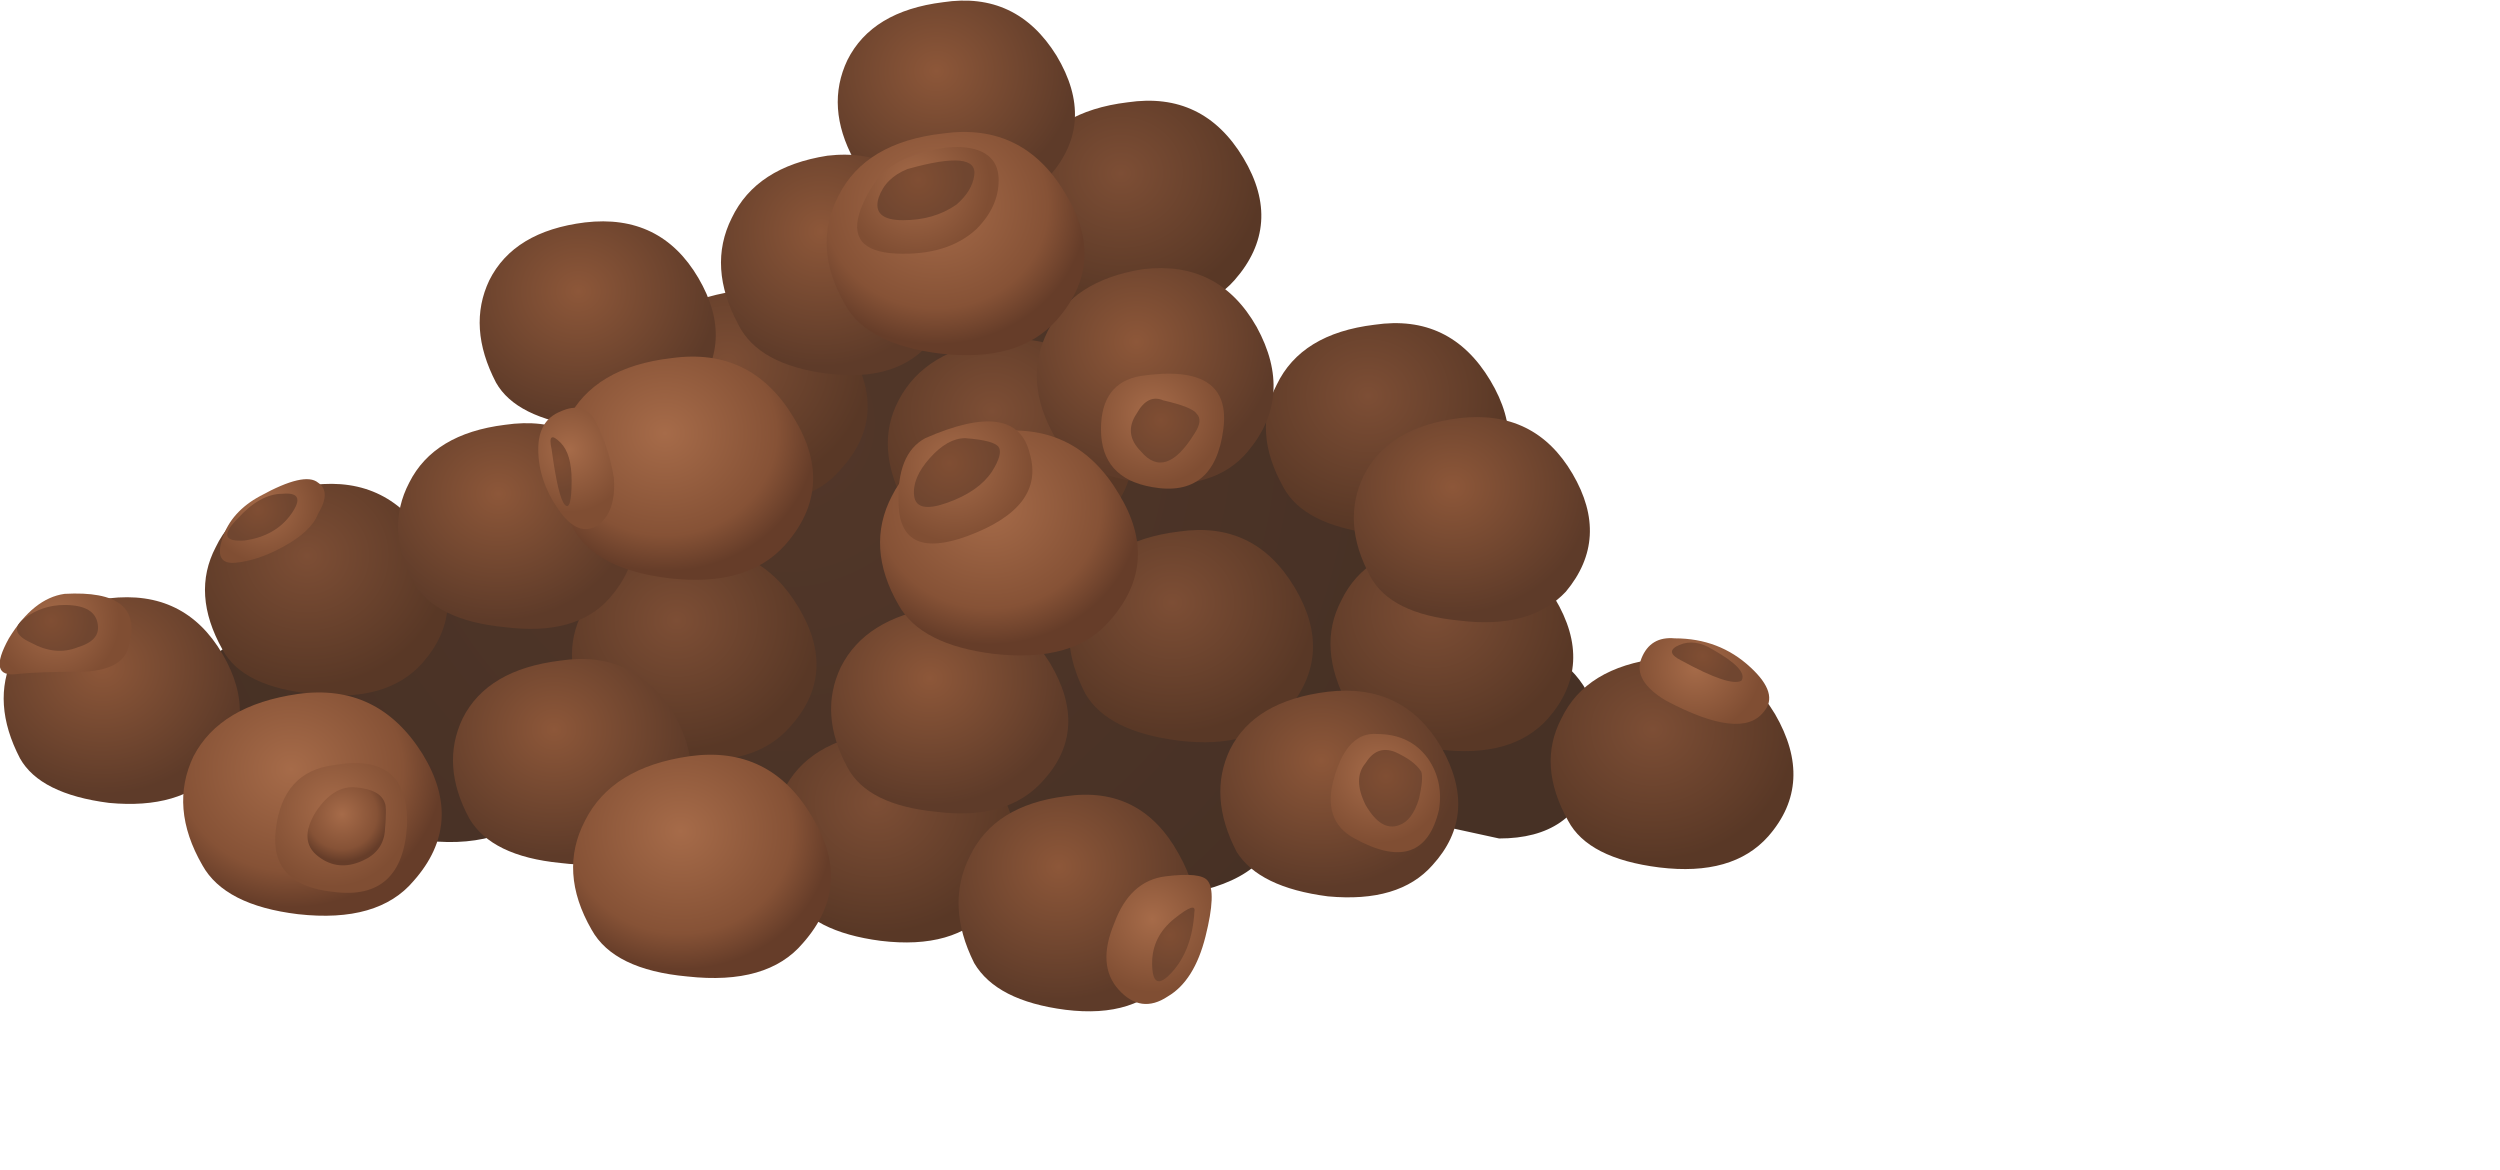 <?xml version="1.0" encoding="iso-8859-1"?>
<!-- Generator: Adobe Illustrator 15.1.0, SVG Export Plug-In . SVG Version: 6.00 Build 0)  -->
<!DOCTYPE svg PUBLIC "-//W3C//DTD SVG 1.1//EN" "http://www.w3.org/Graphics/SVG/1.1/DTD/svg11.dtd">
<svg version="1.1" id="flash0.ai" xmlns="http://www.w3.org/2000/svg" xmlns:xlink="http://www.w3.org/1999/xlink" x="0px" y="0px"
	 width="56.2px" height="26.3px" viewBox="0 0 56.2 26.3" style="enable-background:new 0 0 56.2 26.3;" xml:space="preserve">
<radialGradient id="SVGID_1_" cx="16.512" cy="-11.364" r="14.753" gradientTransform="matrix(0.457 0.89 0.89 -0.457 20.219 -10.38)" gradientUnits="userSpaceOnUse">
	<stop  offset="0" style="stop-color:#523729"/>
	<stop  offset="1" style="stop-color:#473125"/>
</radialGradient>
<path style="fill-rule:evenodd;clip-rule:evenodd;fill:url(#SVGID_1_);" d="M30.75,9.6c0.3,0.167,0.9,1.017,1.8,2.55
	c0.834,1.5,1.316,2.25,1.45,2.25c0.4,0,0.833,0.216,1.3,0.649c0.601,0.601,0.767,1.384,0.5,2.351
	c-0.267,0.966-0.967,1.449-2.1,1.449L32.1,18.5c-0.399-0.134-0.866-0.2-1.399-0.2c-1-0.033-1.733,0.25-2.2,0.851
	c-0.5,0.699-1.6,1.05-3.3,1.05c-1.5,0-2.684-0.217-3.55-0.65c-0.5-0.233-1.167-0.2-2,0.101c-1,0.399-1.8,0.566-2.4,0.5
	c-0.3-0.034-1.25-0.4-2.85-1.101c-1.167-0.533-2.217-0.633-3.15-0.3c-0.967,0.333-2.167,0.2-3.6-0.4
	c-1.267-0.666-1.967-1.033-2.1-1.1c-0.2-0.066-0.5-0.384-0.9-0.95c-0.367-0.566-0.517-0.916-0.45-1.05
	c0.066-0.134,0.283-0.316,0.65-0.55c0.767-0.5,1.217-0.8,1.35-0.9c0.867-0.667,2.35-1.417,4.45-2.25
	c0.434-0.167,1.217-0.45,2.35-0.85c1-0.4,1.7-0.784,2.1-1.15c3.267-3.1,5.033-4.95,5.3-5.55c1.567-0.267,3.233,0.117,5,1.15
	c0.567,0.3,0.783,0.75,0.65,1.35C25.883,7.2,25.867,7.633,26,7.8c0.2,0.3,0.95,0.65,2.25,1.05C29.783,9.283,30.616,9.533,30.75,9.6z
	"/>
<radialGradient id="SVGID_2_" cx="13.554" cy="-20.657" r="2.991" gradientTransform="matrix(0.456 0.89 0.974 -0.418 39.141 -16.799)" gradientUnits="userSpaceOnUse">
	<stop  offset="0" style="stop-color:#7D4E35"/>
	<stop  offset="1" style="stop-color:#593826"/>
</radialGradient>
<path style="fill-rule:evenodd;clip-rule:evenodd;fill:url(#SVGID_2_);" d="M25.35,2.3c1.133-0.167,2,0.25,2.6,1.25
	c0.6,1,0.533,1.917-0.2,2.75C27.217,6.9,26.4,7.133,25.3,7c-1.033-0.133-1.716-0.483-2.05-1.05c-0.467-0.833-0.517-1.6-0.15-2.3
	C23.5,2.883,24.25,2.433,25.35,2.3z"/>
<radialGradient id="SVGID_3_" cx="13.97" cy="-10.842" r="2.991" gradientTransform="matrix(0.456 0.89 0.974 -0.418 20.544 -8.817)" gradientUnits="userSpaceOnUse">
	<stop  offset="0" style="stop-color:#7D4E35"/>
	<stop  offset="1" style="stop-color:#593826"/>
</radialGradient>
<path style="fill-rule:evenodd;clip-rule:evenodd;fill:url(#SVGID_3_);" d="M16.5,6.55c1.133-0.133,2,0.3,2.6,1.3s0.533,1.9-0.2,2.7
	c-0.5,0.6-1.3,0.833-2.4,0.7c-1.067-0.1-1.767-0.433-2.1-1c-0.433-0.833-0.483-1.6-0.15-2.3C14.65,7.183,15.4,6.717,16.5,6.55z"/>
<radialGradient id="SVGID_4_" cx="14.241" cy="-0.448" r="2.991" gradientTransform="matrix(0.456 0.89 0.974 -0.418 0.849 -0.365)" gradientUnits="userSpaceOnUse">
	<stop  offset="0" style="stop-color:#7D4E35"/>
	<stop  offset="1" style="stop-color:#593826"/>
</radialGradient>
<path style="fill-rule:evenodd;clip-rule:evenodd;fill:url(#SVGID_4_);" d="M7.05,10.9c1.133-0.133,2,0.3,2.6,1.3
	S10.2,14.1,9.5,14.9c-0.533,0.6-1.35,0.833-2.45,0.699c-1.066-0.1-1.75-0.433-2.05-1c-0.467-0.833-0.517-1.6-0.15-2.3
	C5.217,11.533,5.95,11.067,7.05,10.9z"/>
<radialGradient id="SVGID_5_" cx="18.857" cy="-7.176" r="2.991" gradientTransform="matrix(0.456 0.89 0.974 -0.418 13.598 -5.836)" gradientUnits="userSpaceOnUse">
	<stop  offset="0" style="stop-color:#7D4E35"/>
	<stop  offset="1" style="stop-color:#593826"/>
</radialGradient>
<path style="fill-rule:evenodd;clip-rule:evenodd;fill:url(#SVGID_5_);" d="M15.35,12.35c1.133-0.133,2,0.3,2.6,1.3
	c0.6,1,0.533,1.9-0.2,2.7c-0.533,0.601-1.35,0.834-2.45,0.7c-1.033-0.1-1.716-0.434-2.05-1c-0.467-0.833-0.517-1.6-0.15-2.3
	C13.5,12.983,14.25,12.517,15.35,12.35z"/>
<radialGradient id="SVGID_6_" cx="24.412" cy="-9.315" r="2.991" gradientTransform="matrix(0.456 0.89 0.974 -0.418 17.649 -7.575)" gradientUnits="userSpaceOnUse">
	<stop  offset="0" style="stop-color:#7D4E35"/>
	<stop  offset="1" style="stop-color:#593826"/>
</radialGradient>
<path style="fill-rule:evenodd;clip-rule:evenodd;fill:url(#SVGID_6_);" d="M19.8,16.45c1.167-0.167,2.05,0.25,2.65,1.25
	c0.566,1,0.5,1.916-0.2,2.75c-0.533,0.6-1.35,0.833-2.45,0.7c-1.033-0.134-1.716-0.483-2.05-1.051c-0.467-0.833-0.517-1.6-0.15-2.3
	C17.967,17.033,18.7,16.583,19.8,16.45z"/>
<radialGradient id="SVGID_7_" cx="17.335" cy="-15.638" r="2.991" gradientTransform="matrix(0.456 0.89 0.974 -0.418 29.631 -12.717)" gradientUnits="userSpaceOnUse">
	<stop  offset="0" style="stop-color:#7D4E35"/>
	<stop  offset="1" style="stop-color:#593826"/>
</radialGradient>
<path style="fill-rule:evenodd;clip-rule:evenodd;fill:url(#SVGID_7_);" d="M22.45,7.65c1.133-0.133,2,0.3,2.6,1.3
	c0.6,1,0.534,1.9-0.2,2.7c-0.533,0.6-1.35,0.833-2.45,0.7c-1.033-0.1-1.717-0.434-2.05-1C19.883,10.483,19.833,9.7,20.2,9
	C20.6,8.233,21.35,7.783,22.45,7.65z"/>
<radialGradient id="SVGID_8_" cx="22.896" cy="-17.284" r="2.991" gradientTransform="matrix(0.456 0.89 0.974 -0.418 32.751 -14.056)" gradientUnits="userSpaceOnUse">
	<stop  offset="0" style="stop-color:#7D4E35"/>
	<stop  offset="1" style="stop-color:#593826"/>
</radialGradient>
<path style="fill-rule:evenodd;clip-rule:evenodd;fill:url(#SVGID_8_);" d="M26.5,11.95c1.133-0.167,2,0.25,2.6,1.25
	c0.601,1,0.551,1.916-0.149,2.75c-0.533,0.6-1.35,0.833-2.45,0.7c-1.067-0.134-1.767-0.483-2.1-1.051
	c-0.433-0.833-0.483-1.6-0.15-2.3C24.65,12.533,25.4,12.083,26.5,11.95z"/>
<radialGradient id="SVGID_9_" cx="25.393" cy="-22.401" r="2.991" gradientTransform="matrix(0.456 0.89 0.974 -0.418 42.446 -18.217)" gradientUnits="userSpaceOnUse">
	<stop  offset="0" style="stop-color:#7D4E35"/>
	<stop  offset="1" style="stop-color:#593826"/>
</radialGradient>
<path style="fill-rule:evenodd;clip-rule:evenodd;fill:url(#SVGID_9_);" d="M32.35,12.15c1.134-0.133,2,0.3,2.601,1.3
	c0.6,1,0.55,1.899-0.15,2.7c-0.533,0.6-1.35,0.833-2.45,0.699c-1.066-0.1-1.75-0.433-2.05-1c-0.467-0.866-0.517-1.649-0.149-2.35
	C30.517,12.733,31.25,12.283,32.35,12.15z"/>
<radialGradient id="SVGID_10_" cx="29.79" cy="-25.6" r="2.991" gradientTransform="matrix(0.456 0.89 0.974 -0.418 48.508 -20.819)" gradientUnits="userSpaceOnUse">
	<stop  offset="0" style="stop-color:#7D4E35"/>
	<stop  offset="1" style="stop-color:#593826"/>
</radialGradient>
<path style="fill-rule:evenodd;clip-rule:evenodd;fill:url(#SVGID_10_);" d="M37.3,14.8c1.134-0.166,2,0.25,2.601,1.25
	c0.6,1.033,0.55,1.95-0.15,2.75c-0.533,0.601-1.35,0.834-2.45,0.7c-1.066-0.134-1.75-0.483-2.05-1.05
	c-0.467-0.834-0.517-1.601-0.15-2.3C35.467,15.384,36.2,14.934,37.3,14.8z"/>
<radialGradient id="SVGID_11_" cx="20.352" cy="-23.319" r="2.991" gradientTransform="matrix(0.456 0.89 0.974 -0.418 44.186 -18.964)" gradientUnits="userSpaceOnUse">
	<stop  offset="0" style="stop-color:#7D4E35"/>
	<stop  offset="1" style="stop-color:#593826"/>
</radialGradient>
<path style="fill-rule:evenodd;clip-rule:evenodd;fill:url(#SVGID_11_);" d="M30.9,7.3c1.133-0.167,2,0.25,2.6,1.25
	s0.55,1.917-0.15,2.75C32.816,11.9,32,12.133,30.9,12c-1.067-0.133-1.75-0.483-2.051-1.05c-0.466-0.833-0.517-1.6-0.149-2.3
	C29.066,7.883,29.8,7.433,30.9,7.3z"/>
<radialGradient id="SVGID_12_" cx="9.766" cy="-18.007" r="2.907" gradientTransform="matrix(0.456 0.89 0.976 -0.417 34.175 -14.604)" gradientUnits="userSpaceOnUse">
	<stop  offset="0" style="stop-color:#8D5739"/>
	<stop  offset="1" style="stop-color:#5E3B29"/>
</radialGradient>
<path style="fill-rule:evenodd;clip-rule:evenodd;fill:url(#SVGID_12_);" d="M21.2,0.05c1.1-0.167,1.95,0.233,2.55,1.2
	c0.6,1,0.55,1.9-0.15,2.7c-0.533,0.566-1.333,0.783-2.4,0.65c-1.034-0.1-1.7-0.434-2-1c-0.434-0.8-0.483-1.55-0.15-2.25
	C19.417,0.617,20.133,0.183,21.2,0.05z"/>
<radialGradient id="SVGID_13_" cx="12.362" cy="-14.368" r="3.054" gradientTransform="matrix(0.434 0.901 0.929 -0.422 26.443 -11.998)" gradientUnits="userSpaceOnUse">
	<stop  offset="0" style="stop-color:#8D5739"/>
	<stop  offset="1" style="stop-color:#5E3B29"/>
</radialGradient>
<path style="fill-rule:evenodd;clip-rule:evenodd;fill:url(#SVGID_13_);" d="M18.6,3.5c1.133-0.133,1.983,0.317,2.55,1.35
	c0.567,1.033,0.5,1.967-0.2,2.8c-0.5,0.633-1.284,0.883-2.35,0.75c-1.033-0.133-1.7-0.5-2-1.1c-0.467-0.867-0.517-1.667-0.15-2.4
	C16.817,4.133,17.533,3.667,18.6,3.5z"/>
<radialGradient id="SVGID_14_" cx="17.504" cy="-19.575" r="3.018" gradientTransform="matrix(0.439 0.898 0.94 -0.422 36.264 -16.295)" gradientUnits="userSpaceOnUse">
	<stop  offset="0" style="stop-color:#8D5739"/>
	<stop  offset="1" style="stop-color:#5E3B29"/>
</radialGradient>
<path style="fill-rule:evenodd;clip-rule:evenodd;fill:url(#SVGID_14_);" d="M25.7,6.05c1.133-0.133,1.983,0.3,2.55,1.3
	c0.566,1.033,0.5,1.967-0.2,2.8c-0.5,0.6-1.283,0.833-2.35,0.7c-1.034-0.133-1.7-0.483-2-1.05c-0.467-0.833-0.517-1.617-0.15-2.35
	C23.917,6.683,24.633,6.217,25.7,6.05z"/>
<radialGradient id="SVGID_15_" cx="14.644" cy="-4.91" r="2.907" gradientTransform="matrix(0.456 0.89 0.976 -0.417 9.318 -3.982)" gradientUnits="userSpaceOnUse">
	<stop  offset="0" style="stop-color:#8D5739"/>
	<stop  offset="1" style="stop-color:#5E3B29"/>
</radialGradient>
<path style="fill-rule:evenodd;clip-rule:evenodd;fill:url(#SVGID_15_);" d="M11.35,9.55c1.133-0.167,1.983,0.233,2.55,1.2
	c0.567,1,0.5,1.9-0.2,2.7c-0.5,0.566-1.284,0.783-2.35,0.649c-1.033-0.1-1.717-0.433-2.05-1c-0.433-0.8-0.466-1.55-0.1-2.25
	C9.567,10.117,10.283,9.683,11.35,9.55z"/>
<radialGradient id="SVGID_16_" cx="22.29" cy="-11.652" r="2.907" gradientTransform="matrix(0.456 0.89 0.976 -0.417 22.114 -9.45)" gradientUnits="userSpaceOnUse">
	<stop  offset="0" style="stop-color:#8D5739"/>
	<stop  offset="1" style="stop-color:#5E3B29"/>
</radialGradient>
<path style="fill-rule:evenodd;clip-rule:evenodd;fill:url(#SVGID_16_);" d="M21.05,13.65c1.1-0.133,1.95,0.283,2.55,1.25
	c0.6,1,0.55,1.883-0.15,2.649c-0.534,0.601-1.333,0.834-2.4,0.7c-1.033-0.1-1.7-0.434-2-1c-0.433-0.8-0.483-1.55-0.15-2.25
	C19.267,14.267,19.983,13.817,21.05,13.65z"/>
<radialGradient id="SVGID_17_" cx="27.461" cy="-18.642" r="2.907" gradientTransform="matrix(0.456 0.89 0.976 -0.417 35.379 -15.118)" gradientUnits="userSpaceOnUse">
	<stop  offset="0" style="stop-color:#8D5739"/>
	<stop  offset="1" style="stop-color:#5E3B29"/>
</radialGradient>
<path style="fill-rule:evenodd;clip-rule:evenodd;fill:url(#SVGID_17_);" d="M29.85,15.55c1.134-0.133,1.983,0.283,2.551,1.25
	c0.566,1,0.5,1.884-0.2,2.65c-0.5,0.566-1.283,0.8-2.351,0.7c-1.033-0.134-1.716-0.467-2.05-1c-0.433-0.834-0.483-1.601-0.15-2.301
	C28.017,16.116,28.75,15.684,29.85,15.55z"/>
<radialGradient id="SVGID_18_" cx="20.021" cy="-3.606" r="2.907" gradientTransform="matrix(0.456 0.89 0.976 -0.417 6.845 -2.925)" gradientUnits="userSpaceOnUse">
	<stop  offset="0" style="stop-color:#8D5739"/>
	<stop  offset="1" style="stop-color:#5E3B29"/>
</radialGradient>
<path style="fill-rule:evenodd;clip-rule:evenodd;fill:url(#SVGID_18_);" d="M12.6,14.85c1.1-0.166,1.95,0.233,2.55,1.2
	c0.567,1,0.5,1.9-0.2,2.7c-0.5,0.566-1.284,0.783-2.35,0.65c-1.033-0.101-1.717-0.434-2.05-1c-0.433-0.801-0.483-1.551-0.15-2.25
	C10.767,15.417,11.5,14.983,12.6,14.85z"/>
<radialGradient id="SVGID_19_" cx="14.733" cy="4.79" r="2.907" gradientTransform="matrix(0.456 0.89 0.976 -0.417 -9.09 3.884)" gradientUnits="userSpaceOnUse">
	<stop  offset="0" style="stop-color:#8D5739"/>
	<stop  offset="1" style="stop-color:#5E3B29"/>
</radialGradient>
<path style="fill-rule:evenodd;clip-rule:evenodd;fill:url(#SVGID_19_);" d="M2.45,13.45C3.583,13.317,4.433,13.733,5,14.7
	s0.517,1.85-0.15,2.649c-0.533,0.567-1.333,0.801-2.4,0.7c-1.034-0.133-1.7-0.467-2-1c-0.434-0.833-0.483-1.6-0.15-2.3
	C0.667,14.017,1.383,13.583,2.45,13.45z"/>
<radialGradient id="SVGID_20_" cx="11.158" cy="-8.585" r="2.907" gradientTransform="matrix(0.456 0.89 0.976 -0.417 16.294 -6.963)" gradientUnits="userSpaceOnUse">
	<stop  offset="0" style="stop-color:#8D5739"/>
	<stop  offset="1" style="stop-color:#5E3B29"/>
</radialGradient>
<path style="fill-rule:evenodd;clip-rule:evenodd;fill:url(#SVGID_20_);" d="M13.15,5c1.133-0.133,1.983,0.283,2.55,1.25
	c0.566,0.967,0.517,1.85-0.15,2.65c-0.533,0.567-1.333,0.8-2.4,0.7c-1.033-0.133-1.7-0.467-2-1C10.717,7.767,10.667,7,11,6.3
	C11.367,5.567,12.083,5.133,13.15,5z"/>
<radialGradient id="SVGID_21_" cx="22.954" cy="-24.07" r="2.907" gradientTransform="matrix(0.456 0.89 0.976 -0.417 45.682 -19.521)" gradientUnits="userSpaceOnUse">
	<stop  offset="0" style="stop-color:#8D5739"/>
	<stop  offset="1" style="stop-color:#5E3B29"/>
</radialGradient>
<path style="fill-rule:evenodd;clip-rule:evenodd;fill:url(#SVGID_21_);" d="M32.8,9.4c1.134-0.133,1.983,0.283,2.55,1.25
	c0.567,0.967,0.517,1.85-0.149,2.65c-0.533,0.567-1.334,0.783-2.4,0.65c-1.033-0.1-1.7-0.434-2-1c-0.434-0.8-0.483-1.55-0.149-2.25
	C31.017,9.967,31.733,9.533,32.8,9.4z"/>
<radialGradient id="SVGID_22_" cx="27.556" cy="-12.826" r="3.019" gradientTransform="matrix(0.439 0.898 0.94 -0.422 23.761 -10.677)" gradientUnits="userSpaceOnUse">
	<stop  offset="0" style="stop-color:#8D5739"/>
	<stop  offset="1" style="stop-color:#5E3B29"/>
</radialGradient>
<path style="fill-rule:evenodd;clip-rule:evenodd;fill:url(#SVGID_22_);" d="M23.95,17.9c1.133-0.167,1.983,0.267,2.55,1.3
	c0.567,1,0.5,1.916-0.2,2.75c-0.5,0.633-1.283,0.883-2.35,0.75c-1.034-0.134-1.717-0.483-2.05-1.05
	c-0.433-0.867-0.467-1.667-0.1-2.4C22.167,18.483,22.883,18.033,23.95,17.9z"/>
<radialGradient id="SVGID_23_" cx="14.872" cy="-8.874" r="3.159" gradientTransform="matrix(0.455 0.89 0.974 -0.415 16.821 -7.18)" gradientUnits="userSpaceOnUse">
	<stop  offset="0" style="stop-color:#A66B49"/>
	<stop  offset="0.741" style="stop-color:#865236"/>
	<stop  offset="1" style="stop-color:#663D29"/>
</radialGradient>
<path style="fill-rule:evenodd;clip-rule:evenodd;fill:url(#SVGID_23_);" d="M15.1,8.05c1.2-0.167,2.117,0.284,2.75,1.35
	c0.633,1.033,0.566,1.983-0.2,2.85c-0.566,0.633-1.433,0.883-2.6,0.75c-1.1-0.133-1.816-0.5-2.15-1.1
	c-0.467-0.9-0.517-1.717-0.15-2.45C13.15,8.65,13.933,8.183,15.1,8.05z"/>
<radialGradient id="SVGID_24_" cx="18.527" cy="2.041" r="3.159" gradientTransform="matrix(0.455 0.89 0.974 -0.415 -3.869 1.651)" gradientUnits="userSpaceOnUse">
	<stop  offset="0" style="stop-color:#A66B49"/>
	<stop  offset="0.741" style="stop-color:#865236"/>
	<stop  offset="1" style="stop-color:#663D29"/>
</radialGradient>
<path style="fill-rule:evenodd;clip-rule:evenodd;fill:url(#SVGID_24_);" d="M6.7,15.6c1.2-0.166,2.133,0.284,2.8,1.351
	c0.633,1.033,0.567,1.983-0.2,2.85c-0.533,0.634-1.4,0.884-2.6,0.75c-1.1-0.133-1.817-0.5-2.15-1.1c-0.5-0.867-0.566-1.684-0.2-2.45
	C4.75,16.233,5.533,15.767,6.7,15.6z"/>
<radialGradient id="SVGID_25_" cx="19.265" cy="-14.624" r="3.159" gradientTransform="matrix(0.455 0.89 0.974 -0.415 27.719 -11.832)" gradientUnits="userSpaceOnUse">
	<stop  offset="0" style="stop-color:#A66B49"/>
	<stop  offset="0.741" style="stop-color:#865236"/>
	<stop  offset="1" style="stop-color:#663D29"/>
</radialGradient>
<path style="fill-rule:evenodd;clip-rule:evenodd;fill:url(#SVGID_25_);" d="M22.4,9.7c1.2-0.133,2.117,0.333,2.75,1.4
	c0.633,1.033,0.567,1.983-0.2,2.85c-0.534,0.633-1.4,0.883-2.6,0.75c-1.1-0.134-1.817-0.5-2.15-1.1c-0.5-0.867-0.55-1.684-0.15-2.45
	C20.45,10.35,21.233,9.867,22.4,9.7z"/>
<radialGradient id="SVGID_26_" cx="12.57" cy="-16.627" r="3.159" gradientTransform="matrix(0.455 0.89 0.974 -0.415 31.517 -13.452)" gradientUnits="userSpaceOnUse">
	<stop  offset="0" style="stop-color:#A66B49"/>
	<stop  offset="0.741" style="stop-color:#865236"/>
	<stop  offset="1" style="stop-color:#663D29"/>
</radialGradient>
<path style="fill-rule:evenodd;clip-rule:evenodd;fill:url(#SVGID_26_);" d="M21.2,3c1.2-0.167,2.117,0.283,2.75,1.35
	c0.633,1.033,0.566,1.983-0.2,2.85c-0.567,0.633-1.433,0.883-2.6,0.75c-1.1-0.133-1.816-0.5-2.15-1.1
	c-0.5-0.867-0.55-1.684-0.15-2.45C19.25,3.6,20.033,3.133,21.2,3z"/>
<radialGradient id="SVGID_27_" cx="23.261" cy="-5.119" r="3.161" gradientTransform="matrix(0.455 0.89 0.974 -0.415 9.702 -4.141)" gradientUnits="userSpaceOnUse">
	<stop  offset="0" style="stop-color:#A66B49"/>
	<stop  offset="0.741" style="stop-color:#865236"/>
	<stop  offset="1" style="stop-color:#663D29"/>
</radialGradient>
<path style="fill-rule:evenodd;clip-rule:evenodd;fill:url(#SVGID_27_);" d="M15.5,17c1.2-0.167,2.117,0.283,2.75,1.35
	c0.633,1.034,0.567,1.983-0.2,2.851c-0.533,0.633-1.4,0.883-2.6,0.75c-1.1-0.101-1.817-0.45-2.15-1.05
	c-0.5-0.867-0.55-1.684-0.15-2.45C13.55,17.65,14.333,17.167,15.5,17z"/>
<radialGradient id="SVGID_28_" cx="12.472" cy="-16.913" r="1.655" gradientTransform="matrix(0.423 0.906 0.906 -0.423 30.652 -14.304)" gradientUnits="userSpaceOnUse">
	<stop  offset="0" style="stop-color:#A66B49"/>
	<stop  offset="1" style="stop-color:#804E33"/>
</radialGradient>
<path style="fill-rule:evenodd;clip-rule:evenodd;fill:url(#SVGID_28_);" d="M20.4,3.55c0.6-0.233,1.1-0.3,1.5-0.2
	c0.367,0.1,0.55,0.333,0.55,0.7c0,0.4-0.167,0.767-0.5,1.1c-0.434,0.4-1.034,0.583-1.8,0.55c-0.767-0.034-1.033-0.367-0.8-1
	C19.583,4.1,19.933,3.717,20.4,3.55z"/>
<radialGradient id="SVGID_29_" cx="14.589" cy="-7.281" r="1.409" gradientTransform="matrix(0.426 0.905 0.905 -0.426 13.177 -6.2)" gradientUnits="userSpaceOnUse">
	<stop  offset="0" style="stop-color:#A66B49"/>
	<stop  offset="1" style="stop-color:#804E33"/>
</radialGradient>
<path style="fill-rule:evenodd;clip-rule:evenodd;fill:url(#SVGID_29_);" d="M13.4,9.5c0.2,0.4,0.333,0.817,0.4,1.25
	c0.034,0.5-0.083,0.85-0.35,1.05c-0.3,0.2-0.6,0.083-0.9-0.35c-0.3-0.434-0.45-0.883-0.45-1.35c0-0.434,0.167-0.717,0.5-0.85
	C12.967,9.083,13.233,9.167,13.4,9.5z"/>
<radialGradient id="SVGID_30_" cx="18.606" cy="-14.938" r="1.728" gradientTransform="matrix(0.427 0.904 0.904 -0.427 27.017 -12.752)" gradientUnits="userSpaceOnUse">
	<stop  offset="0" style="stop-color:#A66B49"/>
	<stop  offset="1" style="stop-color:#804E33"/>
</radialGradient>
<path style="fill-rule:evenodd;clip-rule:evenodd;fill:url(#SVGID_30_);" d="M20.8,9.85c1.367-0.6,2.15-0.483,2.35,0.35
	c0.233,0.8-0.233,1.417-1.4,1.85c-1,0.367-1.517,0.133-1.55-0.7C20.167,10.583,20.367,10.083,20.8,9.85z"/>
<radialGradient id="SVGID_31_" cx="28.895" cy="-20.632" r="1.56" gradientTransform="matrix(0.425 0.905 0.905 -0.425 37.359 -17.523)" gradientUnits="userSpaceOnUse">
	<stop  offset="0" style="stop-color:#A66B49"/>
	<stop  offset="1" style="stop-color:#804E33"/>
</radialGradient>
<path style="fill-rule:evenodd;clip-rule:evenodd;fill:url(#SVGID_31_);" d="M30.95,16.5c0.5,0,0.883,0.184,1.149,0.55
	c0.233,0.334,0.317,0.717,0.25,1.15c-0.233,1-0.866,1.217-1.899,0.649c-0.5-0.267-0.65-0.733-0.45-1.399
	C30.2,16.783,30.517,16.467,30.95,16.5z"/>
<radialGradient id="SVGID_32_" cx="29.82" cy="-28.06" r="1.465" gradientTransform="matrix(0.427 0.904 0.904 -0.427 50.756 -23.941)" gradientUnits="userSpaceOnUse">
	<stop  offset="0" style="stop-color:#A66B49"/>
	<stop  offset="1" style="stop-color:#804E33"/>
</radialGradient>
<path style="fill-rule:evenodd;clip-rule:evenodd;fill:url(#SVGID_32_);" d="M37.65,14.35c0.666,0,1.233,0.217,1.699,0.65
	c0.434,0.4,0.534,0.733,0.301,1c-0.334,0.434-1.067,0.35-2.2-0.25c-0.5-0.3-0.684-0.616-0.55-0.95
	C37.033,14.467,37.283,14.316,37.65,14.35z"/>
<radialGradient id="SVGID_33_" cx="12.849" cy="-0.511" r="1.259" gradientTransform="matrix(0.427 0.904 0.904 -0.427 0.924 -0.437)" gradientUnits="userSpaceOnUse">
	<stop  offset="0" style="stop-color:#A66B49"/>
	<stop  offset="1" style="stop-color:#804E33"/>
</radialGradient>
<path style="fill-rule:evenodd;clip-rule:evenodd;fill:url(#SVGID_33_);" d="M5.85,11.15c0.667-0.367,1.1-0.467,1.3-0.3
	c0.2,0.133,0.2,0.367,0,0.7c-0.1,0.267-0.367,0.517-0.8,0.75c-0.367,0.2-0.717,0.317-1.05,0.35C4.967,12.683,4.867,12.5,5,12.1
	S5.417,11.383,5.85,11.15z"/>
<radialGradient id="SVGID_34_" cx="13.152" cy="4.815" r="1.437" gradientTransform="matrix(0.426 0.905 0.905 -0.426 -8.711 4.104)" gradientUnits="userSpaceOnUse">
	<stop  offset="0" style="stop-color:#A66B49"/>
	<stop  offset="1" style="stop-color:#804E33"/>
</radialGradient>
<path style="fill-rule:evenodd;clip-rule:evenodd;fill:url(#SVGID_34_);" d="M1.45,13.35c1.2-0.067,1.683,0.316,1.45,1.15
	c-0.066,0.366-0.4,0.566-1,0.6c-0.7,0-1.2,0.017-1.5,0.051c-0.467,0.066-0.533-0.2-0.2-0.801C0.567,13.75,0.983,13.417,1.45,13.35z"
	/>
<radialGradient id="SVGID_35_" cx="19.599" cy="0.899" r="1.778" gradientTransform="matrix(0.422 0.907 0.907 -0.422 -1.631 0.759)" gradientUnits="userSpaceOnUse">
	<stop  offset="0" style="stop-color:#A66B49"/>
	<stop  offset="1" style="stop-color:#804E33"/>
</radialGradient>
<path style="fill-rule:evenodd;clip-rule:evenodd;fill:url(#SVGID_35_);" d="M7.5,17.2c1.133-0.2,1.683,0.25,1.65,1.35
	c-0.066,1.134-0.617,1.634-1.65,1.5c-0.967-0.1-1.4-0.566-1.3-1.399C6.3,17.783,6.733,17.3,7.5,17.2z"/>
<radialGradient id="SVGID_36_" cx="29.713" cy="-14.642" r="1.644" gradientTransform="matrix(0.426 0.905 0.905 -0.426 26.497 -12.469)" gradientUnits="userSpaceOnUse">
	<stop  offset="0" style="stop-color:#A66B49"/>
	<stop  offset="1" style="stop-color:#804E33"/>
</radialGradient>
<path style="fill-rule:evenodd;clip-rule:evenodd;fill:url(#SVGID_36_);" d="M26.2,19.7c0.533-0.066,0.85-0.033,0.95,0.1
	c0.133,0.167,0.117,0.584-0.05,1.25c-0.167,0.667-0.45,1.117-0.85,1.351c-0.4,0.267-0.767,0.216-1.1-0.15
	c-0.333-0.366-0.367-0.866-0.1-1.5C25.283,20.116,25.667,19.767,26.2,19.7z"/>
<radialGradient id="SVGID_37_" cx="19.435" cy="-19.483" r="1.616" gradientTransform="matrix(0.425 0.905 0.905 -0.425 35.264 -16.577)" gradientUnits="userSpaceOnUse">
	<stop  offset="0" style="stop-color:#A66B49"/>
	<stop  offset="1" style="stop-color:#804E33"/>
</radialGradient>
<path style="fill-rule:evenodd;clip-rule:evenodd;fill:url(#SVGID_37_);" d="M25.65,8.45c1.367-0.2,1.983,0.2,1.85,1.2
	c-0.133,1.033-0.667,1.467-1.6,1.3c-0.767-0.133-1.15-0.567-1.15-1.3C24.75,8.95,25.05,8.55,25.65,8.45z"/>
<radialGradient id="SVGID_38_" cx="12.415" cy="-16.991" r="1.062" gradientTransform="matrix(0.423 0.906 0.906 -0.423 30.784 -14.393)" gradientUnits="userSpaceOnUse">
	<stop  offset="0" style="stop-color:#804E33"/>
	<stop  offset="1" style="stop-color:#704630"/>
</radialGradient>
<path style="fill-rule:evenodd;clip-rule:evenodd;fill:url(#SVGID_38_);" d="M20.4,3.8c1.067-0.3,1.567-0.25,1.5,0.15
	c-0.033,0.233-0.167,0.45-0.4,0.65c-0.333,0.233-0.733,0.35-1.2,0.35c-0.466,0-0.65-0.167-0.55-0.5
	C19.85,4.15,20.067,3.933,20.4,3.8z"/>
<radialGradient id="SVGID_39_" cx="14.657" cy="-7.058" r="0.716" gradientTransform="matrix(0.419 0.908 0.908 -0.419 12.816 -5.915)" gradientUnits="userSpaceOnUse">
	<stop  offset="0" style="stop-color:#804E33"/>
	<stop  offset="1" style="stop-color:#704630"/>
</radialGradient>
<path style="fill-rule:evenodd;clip-rule:evenodd;fill:url(#SVGID_39_);" d="M12.4,10.1c-0.066-0.3,0-0.35,0.2-0.15
	c0.167,0.167,0.25,0.45,0.25,0.85c0,0.467-0.05,0.65-0.15,0.55C12.6,11.25,12.5,10.833,12.4,10.1z"/>
<radialGradient id="SVGID_40_" cx="12.828" cy="-0.439" r="0.772" gradientTransform="matrix(0.421 0.907 0.907 -0.421 0.796 -0.37)" gradientUnits="userSpaceOnUse">
	<stop  offset="0" style="stop-color:#804E33"/>
	<stop  offset="1" style="stop-color:#704630"/>
</radialGradient>
<path style="fill-rule:evenodd;clip-rule:evenodd;fill:url(#SVGID_40_);" d="M6.35,11.1c0.367-0.033,0.433,0.117,0.2,0.45
	c-0.233,0.333-0.583,0.534-1.05,0.6c-0.467,0.033-0.517-0.133-0.15-0.5C5.683,11.283,6.017,11.1,6.35,11.1z"/>
<radialGradient id="SVGID_41_" cx="13.089" cy="4.96" r="0.872" gradientTransform="matrix(0.43 0.903 0.903 -0.43 -8.955 4.265)" gradientUnits="userSpaceOnUse">
	<stop  offset="0" style="stop-color:#804E33"/>
	<stop  offset="1" style="stop-color:#704630"/>
</radialGradient>
<path style="fill-rule:evenodd;clip-rule:evenodd;fill:url(#SVGID_41_);" d="M1.45,13.6c0.466,0,0.716,0.15,0.75,0.45
	c0.033,0.233-0.117,0.4-0.45,0.5c-0.333,0.134-0.683,0.101-1.05-0.1C0.333,14.283,0.283,14.1,0.55,13.9
	C0.817,13.7,1.117,13.6,1.45,13.6z"/>
<radialGradient id="SVGID_42_" cx="19.839" cy="0.775" r="1.062" gradientTransform="matrix(0.423 0.906 0.906 -0.423 -1.405 0.657)" gradientUnits="userSpaceOnUse">
	<stop  offset="0" style="stop-color:#A66B49"/>
	<stop  offset="0.741" style="stop-color:#865236"/>
	<stop  offset="1" style="stop-color:#663D29"/>
</radialGradient>
<path style="fill-rule:evenodd;clip-rule:evenodd;fill:url(#SVGID_42_);" d="M8,17.7c0.367,0.033,0.583,0.149,0.65,0.35
	c0.033,0.066,0.033,0.283,0,0.65c-0.033,0.3-0.2,0.517-0.5,0.649c-0.367,0.167-0.7,0.134-1-0.1c-0.3-0.233-0.316-0.566-0.05-1
	C7.367,17.85,7.667,17.667,8,17.7z"/>
<radialGradient id="SVGID_43_" cx="30.138" cy="-14.98" r="0.8" gradientTransform="matrix(0.422 0.907 0.907 -0.422 27.162 -12.644)" gradientUnits="userSpaceOnUse">
	<stop  offset="0" style="stop-color:#804E33"/>
	<stop  offset="1" style="stop-color:#704630"/>
</radialGradient>
<path style="fill-rule:evenodd;clip-rule:evenodd;fill:url(#SVGID_43_);" d="M26.85,20.5c-0.033,0.566-0.2,1.017-0.5,1.35
	c-0.3,0.334-0.45,0.267-0.45-0.199c0-0.4,0.167-0.733,0.5-1C26.733,20.384,26.883,20.333,26.85,20.5z"/>
<radialGradient id="SVGID_44_" cx="28.683" cy="-21.263" r="0.946" gradientTransform="matrix(0.41 0.912 0.912 -0.41 38.79 -17.428)" gradientUnits="userSpaceOnUse">
	<stop  offset="0" style="stop-color:#804E33"/>
	<stop  offset="1" style="stop-color:#704630"/>
</radialGradient>
<path style="fill-rule:evenodd;clip-rule:evenodd;fill:url(#SVGID_44_);" d="M31.35,16.9c0.301,0.133,0.5,0.283,0.601,0.449
	c0.033,0.101,0.017,0.301-0.05,0.601c-0.101,0.333-0.25,0.533-0.45,0.6c-0.267,0.101-0.517-0.05-0.75-0.45
	c-0.2-0.399-0.2-0.716,0-0.949C30.866,16.884,31.083,16.8,31.35,16.9z"/>
<radialGradient id="SVGID_45_" cx="29.658" cy="-28.302" r="0.733" gradientTransform="matrix(0.427 0.904 0.904 -0.427 51.194 -24.148)" gradientUnits="userSpaceOnUse">
	<stop  offset="0" style="stop-color:#804E33"/>
	<stop  offset="1" style="stop-color:#704630"/>
</radialGradient>
<path style="fill-rule:evenodd;clip-rule:evenodd;fill:url(#SVGID_45_);" d="M38.5,14.6c0.533,0.301,0.75,0.534,0.65,0.7
	c-0.167,0.101-0.617-0.05-1.351-0.45c-0.267-0.133-0.283-0.25-0.05-0.35S38.233,14.434,38.5,14.6z"/>
<radialGradient id="SVGID_46_" cx="19.649" cy="-19.606" r="0.911" gradientTransform="matrix(0.425 0.905 0.905 -0.425 35.492 -16.671)" gradientUnits="userSpaceOnUse">
	<stop  offset="0" style="stop-color:#804E33"/>
	<stop  offset="1" style="stop-color:#704630"/>
</radialGradient>
<path style="fill-rule:evenodd;clip-rule:evenodd;fill:url(#SVGID_46_);" d="M26.15,9c0.434,0.1,0.684,0.2,0.75,0.3
	c0.1,0.1,0.083,0.25-0.05,0.45c-0.434,0.7-0.833,0.833-1.2,0.4c-0.267-0.267-0.3-0.55-0.1-0.85C25.717,9,25.917,8.9,26.15,9z"/>
<radialGradient id="SVGID_47_" cx="18.539" cy="-14.843" r="1.051" gradientTransform="matrix(0.428 0.904 0.904 -0.428 26.828 -12.708)" gradientUnits="userSpaceOnUse">
	<stop  offset="0" style="stop-color:#804E33"/>
	<stop  offset="1" style="stop-color:#704630"/>
</radialGradient>
<path style="fill-rule:evenodd;clip-rule:evenodd;fill:url(#SVGID_47_);" d="M21.7,9.85c0.433,0.033,0.683,0.1,0.75,0.2
	c0.066,0.1,0.017,0.284-0.15,0.55c-0.2,0.3-0.533,0.533-1,0.7c-0.466,0.167-0.716,0.117-0.75-0.15
	c-0.033-0.267,0.083-0.55,0.35-0.85C21.167,10,21.433,9.85,21.7,9.85z"/>
</svg>
